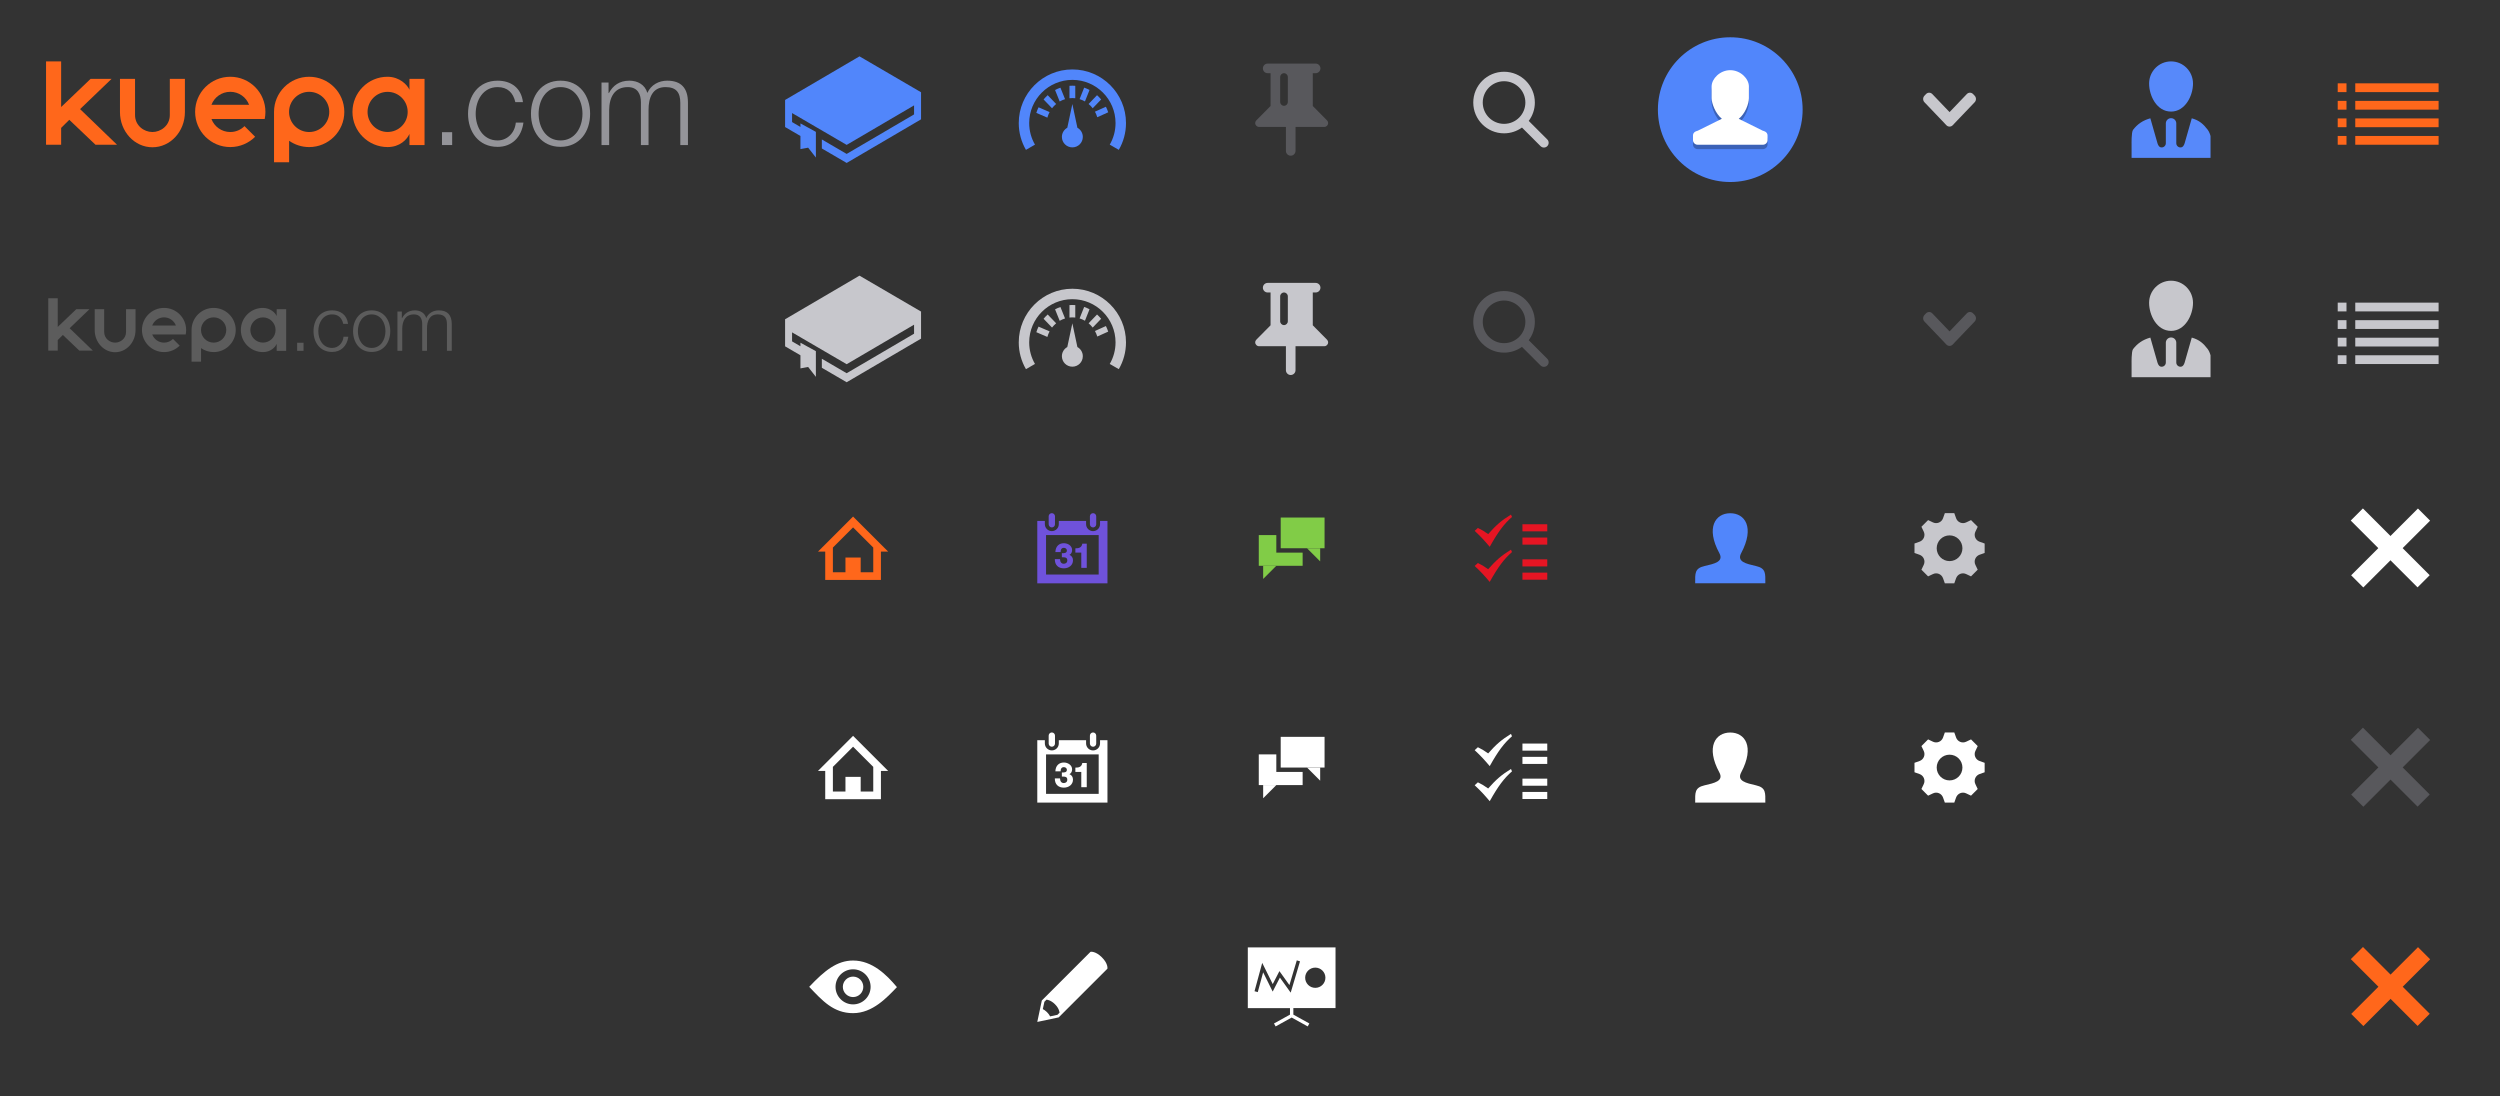 <?xml version="1.0" encoding="utf-8"?>
<!-- Generator: Adobe Illustrator 15.0.0, SVG Export Plug-In . SVG Version: 6.00 Build 0)  -->
<!DOCTYPE svg PUBLIC "-//W3C//DTD SVG 1.1//EN" "http://www.w3.org/Graphics/SVG/1.1/DTD/svg11.dtd">
<svg version="1.1" id="Layer_1" xmlns="http://www.w3.org/2000/svg" xmlns:xlink="http://www.w3.org/1999/xlink" x="0px" y="0px"
	 width="570px" height="250px" viewBox="-0.5 0.5 570 250" enable-background="new -0.5 0.5 570 250" xml:space="preserve">
<rect x="-0.5" y="0.5" width="570" height="250" fill="#333333" stroke="none"/>
<g id="Layer_2" display="none">
	<rect x="169.5" display="inline" fill="#BCBCBE" width="50" height="50"/>
	<rect x="169.5" y="50" display="inline" fill="#DCDCDE" width="50" height="50"/>
	<rect x="119.5" y="50" display="inline" fill="#BCBCBE" width="50" height="50"/>
	<rect x="219.5" display="inline" fill="#DCDCDE" width="50" height="50"/>
	<rect x="219.5" y="50" display="inline" fill="#BCBCBE" width="50" height="50"/>
	<rect x="269.5" display="inline" fill="#BCBCBE" width="50" height="50"/>
	<rect x="269.5" y="50" display="inline" fill="#DCDCDE" width="50" height="50"/>
	<rect x="-30.5" y="50" display="inline" fill="#DCDCDE" width="50" height="50"/>
	<rect x="19.5" y="50" display="inline" fill="#BCBCBE" width="50" height="50"/>
	<rect x="69.5" y="50" display="inline" fill="#DCDCDE" width="50" height="50"/>
	<rect x="319.5" display="inline" fill="#DCDCDE" width="50" height="50"/>
	<rect x="319.5" y="50" display="inline" fill="#BCBCBE" width="50" height="50"/>
	<rect x="369.5" display="inline" fill="#BCBCBE" width="50" height="50"/>
	<rect x="369.5" y="50" display="inline" fill="#DCDCDE" width="50" height="50"/>
	<rect x="419.5" display="inline" fill="#DCDCDE" width="50" height="50"/>
	<rect x="169.5" y="100" display="inline" fill="#BCBCBE" width="50" height="50"/>
	<rect x="219.5" y="100" display="inline" fill="#DCDCDE" width="50" height="50"/>
	<rect x="269.5" y="100" display="inline" fill="#BCBCBE" width="50" height="50"/>
	<rect x="319.5" y="100" display="inline" fill="#DCDCDE" width="50" height="50"/>
	<rect x="369.5" y="100" display="inline" fill="#BCBCBE" width="50" height="50"/>
	<rect x="419.5" y="100" display="inline" fill="#DCDCDE" width="50" height="50"/>
	<rect x="419.5" y="150" display="inline" fill="#BCBCBE" width="50" height="50"/>
	<rect x="369.5" y="150" display="inline" fill="#DCDCDE" width="50" height="50"/>
	<rect x="319.5" y="150" display="inline" fill="#BCBCBE" width="50" height="50"/>
	<rect x="269.5" y="150" display="inline" fill="#DCDCDE" width="50" height="50"/>
	<rect x="219.5" y="150" display="inline" fill="#BCBCBE" width="50" height="50"/>
	<rect x="169.5" y="150" display="inline" fill="#DCDCDE" width="50" height="50"/>
	<rect x="169.5" y="200" display="inline" fill="#BCBCBE" width="50" height="50"/>
	<rect x="219.5" y="200" display="inline" fill="#DCDCDE" width="50" height="50"/>
	<rect x="269.5" y="200" display="inline" fill="#BCBCBE" width="50" height="50"/>
	<rect x="319.5" y="200.002" display="inline" fill="#DCDCDE" width="50" height="50"/>
	<rect x="369.5" y="200.002" display="inline" fill="#BCBCBE" width="50" height="50"/>
	<rect x="419.5" y="200.002" display="inline" fill="#DCDCDE" width="50" height="50"/>
	<rect x="419.5" y="50" display="inline" fill="#BCBCBE" width="50" height="50"/>
</g>
<path fill="#C7C7CC" d="M352.279,32.295l-4.229-4.229c0.872-1.169,1.396-2.615,1.396-4.187c0-3.878-3.144-7.021-7.021-7.021
	s-7.021,3.144-7.021,7.021s3.144,7.019,7.021,7.019c1.524,0,2.933-0.491,4.083-1.315l4.241,4.239c0.421,0.424,1.104,0.424,1.526,0
	C352.699,33.401,352.699,32.717,352.279,32.295z M342.427,28.739c-2.685,0-4.86-2.175-4.86-4.859s2.178-4.861,4.86-4.861
	c2.685,0,4.858,2.177,4.858,4.861C347.285,26.565,345.111,28.739,342.427,28.739z"/>
<path fill="#C7C7CC" d="M443.998,26.058l3.935-4.112c0.396-0.415,1.036-0.415,1.434,0l0.355,0.374c0.396,0.414,0.396,1.083,0,1.496
	l-4.63,4.84c-0.006,0.008-0.008,0.018-0.016,0.026l-0.356,0.374c-0.198,0.208-0.46,0.309-0.722,0.309
	c-0.26,0-0.521-0.101-0.719-0.309l-0.359-0.374c-0.006-0.008-0.006-0.019-0.014-0.026l-4.629-4.84c-0.396-0.413-0.396-1.082,0-1.496
	l0.355-0.374c0.396-0.415,1.037-0.415,1.434,0L443.998,26.058z"/>
<circle fill="#5186FB" cx="394" cy="25.5" r="16.5"/>
<g>
	<g opacity="0.27">
		<path d="M401.438,34.5h-14.875c-0.586,0-1.062-0.476-1.062-1.062v-1.063c0-0.896,1.062-1.061,1.062-1.061l5.521-2.737
			c-1.486-1.192-2.335-3.542-2.335-4.704v-2.656c0-1.76,1.903-3.718,4.251-3.718s4.249,1.958,4.249,3.718v2.656
			c0,1.278-0.841,3.554-2.313,4.713l5.502,2.727c0,0,1.062,0.181,1.062,1.061v1.063C402.5,34.024,402.023,34.5,401.438,34.5z"/>
	</g>
	<g>
		<path fill="#FFFFFF" d="M401.438,33.5h-14.875c-0.586,0-1.062-0.476-1.062-1.062v-1.063c0-0.896,1.062-1.061,1.062-1.061
			l5.521-2.737c-1.486-1.192-2.335-3.542-2.335-4.704v-2.656c0-1.76,1.903-3.718,4.251-3.718s4.249,1.958,4.249,3.718v2.656
			c0,1.278-0.841,3.554-2.313,4.713l5.502,2.727c0,0,1.062,0.181,1.062,1.061v1.063C402.5,33.024,402.023,33.5,401.438,33.5z"/>
	</g>
</g>
<path fill="#58585C" d="M289.188,24.669l-3.235,3.269c-0.162,0.157-0.265,0.381-0.265,0.625c0,0.481,0.392,0.875,0.867,0.875h6.133
	v5.468c0,0.604,0.49,1.094,1.095,1.094c0.604,0,1.096-0.489,1.096-1.094v-5.468h6.57c0.477,0,0.864-0.394,0.864-0.875
	c0-0.24-0.097-0.46-0.254-0.617l-3.246-3.281v-7.477h0.655c0.604,0,1.095-0.49,1.095-1.093c0-0.603-0.488-1.095-1.095-1.095h-10.938
	c-0.603,0-1.092,0.49-1.092,1.095c0,0.605,0.489,1.093,1.092,1.093h0.658V24.669L289.188,24.669z M293.125,18.063v5.688
	c0,0.481-0.393,0.875-0.873,0.875s-0.875-0.393-0.875-0.875v-5.688c0-0.481,0.395-0.875,0.875-0.875S293.125,17.582,293.125,18.063z
	"/>
<path id="dashboard-5-icon_14_" fill="#5186FB" d="M252.172,26.105c-0.145-0.437-0.32-0.861-0.525-1.266l-2.5,1.126
	c0.225,0.401,0.398,0.826,0.527,1.266L252.172,26.105z M239.363,25.183c0.277-0.36,0.592-0.686,0.938-0.974l-1.926-2.005
	c-0.334,0.3-0.648,0.626-0.938,0.974L239.363,25.183z M241.109,23.641c0.389-0.224,0.797-0.403,1.223-0.534l-1.055-2.616
	c-0.418,0.144-0.826,0.324-1.221,0.534L241.109,23.641z M238.299,27.324c0.123-0.442,0.293-0.871,0.508-1.273l-2.518-1.086
	c-0.199,0.411-0.369,0.837-0.506,1.273L238.299,27.324z M247.912,21.008c-0.395-0.208-0.805-0.385-1.225-0.528l-1.041,2.621
	c0.424,0.128,0.834,0.305,1.223,0.528L247.912,21.008z M250.561,23.178c-0.289-0.348-0.602-0.674-0.938-0.974l-1.924,2.005
	c0.346,0.288,0.658,0.614,0.936,0.974L250.561,23.178z M244.662,20.062c-0.225-0.017-0.445-0.026-0.662-0.026
	s-0.439,0.009-0.662,0.026v2.836c0.219-0.025,0.441-0.038,0.662-0.038s0.441,0.013,0.662,0.038V20.062z M244,34.102
	c-1.318,0-2.389-1.068-2.389-2.386c0-0.9,0.5-1.684,1.232-2.09l1.154-5.407l1.15,5.407c0.736,0.407,1.234,1.19,1.234,2.09
	C246.387,33.033,245.318,34.102,244,34.102z M233.416,34.668c-1.043-1.799-1.641-3.887-1.641-6.111
	c0-6.741,5.482-12.225,12.225-12.225s12.227,5.484,12.227,12.225c0,2.225-0.598,4.312-1.641,6.111l-2.062-1.19
	c0.84-1.447,1.32-3.129,1.32-4.921c0-5.428-4.416-9.844-9.844-9.844s-9.844,4.416-9.844,9.844c0,1.792,0.479,3.474,1.32,4.921
	L233.416,34.668z"/>
<polygon fill="#5186FB" points="195.462,13.347 178.5,23.29 178.5,29.464 181.999,31.504 181.999,34.494 183.759,34.17 
	185.519,36.421 185.519,30.564 181.999,28.637 181.999,29.446 180.092,28.334 180.092,26.277 192.538,33.537 207.908,24.527 
	207.908,26.584 192.538,35.594 186.88,32.294 186.88,34.352 192.538,37.652 209.5,27.709 209.5,21.536 "/>
<path fill="#58585C" d="M352.279,82.297l-4.229-4.229c0.872-1.169,1.396-2.614,1.396-4.188c0-3.877-3.144-7.021-7.021-7.021
	s-7.021,3.144-7.021,7.021c0,3.879,3.144,7.02,7.021,7.02c1.524,0,2.933-0.49,4.083-1.316l4.241,4.24
	c0.421,0.423,1.104,0.423,1.526,0C352.699,83.402,352.699,82.719,352.279,82.297z M342.427,78.742c-2.685,0-4.86-2.176-4.86-4.859
	c0-2.685,2.178-4.861,4.86-4.861c2.685,0,4.858,2.177,4.858,4.861C347.285,76.566,345.111,78.742,342.427,78.742z"/>
<path fill="#58585C" d="M443.998,76.059l3.935-4.111c0.396-0.416,1.036-0.416,1.434,0l0.355,0.373c0.396,0.414,0.396,1.084,0,1.496
	l-4.63,4.84c-0.006,0.008-0.008,0.019-0.016,0.025l-0.356,0.374c-0.198,0.208-0.46,0.31-0.722,0.31c-0.26,0-0.521-0.102-0.719-0.31
	l-0.359-0.374c-0.006-0.008-0.006-0.018-0.014-0.025l-4.629-4.84c-0.396-0.412-0.396-1.082,0-1.496l0.355-0.373
	c0.396-0.416,1.037-0.416,1.434,0L443.998,76.059z"/>
<path fill="#C7C7CC" d="M289.188,74.668l-3.235,3.27c-0.162,0.156-0.265,0.381-0.265,0.625c0,0.48,0.392,0.875,0.867,0.875h6.133
	v5.469c0,0.604,0.49,1.095,1.095,1.095c0.604,0,1.096-0.49,1.096-1.095v-5.469h6.57c0.477,0,0.864-0.395,0.864-0.875
	c0-0.239-0.097-0.461-0.254-0.617l-3.246-3.28v-7.478h0.655c0.604,0,1.095-0.489,1.095-1.094c0-0.604-0.488-1.094-1.095-1.094
	h-10.938c-0.603,0-1.092,0.489-1.092,1.094c0,0.605,0.489,1.094,1.092,1.094h0.658V74.668L289.188,74.668z M293.125,68.062v5.688
	c0,0.48-0.393,0.874-0.873,0.874s-0.875-0.394-0.875-0.874v-5.688c0-0.481,0.395-0.875,0.875-0.875
	C292.732,67.188,293.125,67.581,293.125,68.062z"/>
<path id="dashboard-5-icon_15_" fill="#C7C7CC" d="M252.172,76.106c-0.145-0.438-0.32-0.86-0.525-1.267l-2.5,1.127
	c0.225,0.4,0.398,0.825,0.527,1.266L252.172,76.106z M239.363,75.184c0.277-0.359,0.592-0.687,0.938-0.974l-1.926-2.006
	c-0.334,0.3-0.648,0.627-0.938,0.976L239.363,75.184z M241.109,73.643c0.389-0.226,0.797-0.403,1.223-0.534l-1.055-2.616
	c-0.418,0.145-0.826,0.324-1.221,0.535L241.109,73.643z M238.299,77.325c0.123-0.442,0.293-0.87,0.508-1.272l-2.518-1.086
	c-0.199,0.41-0.369,0.836-0.506,1.272L238.299,77.325z M247.912,71.01c-0.395-0.209-0.805-0.386-1.225-0.527l-1.041,2.619
	c0.424,0.13,0.834,0.307,1.223,0.529L247.912,71.01z M250.561,73.18c-0.289-0.348-0.602-0.674-0.938-0.975l-1.924,2.006
	c0.346,0.287,0.658,0.613,0.936,0.975L250.561,73.18z M244.662,70.062c-0.225-0.018-0.445-0.025-0.662-0.025
	s-0.439,0.01-0.662,0.025v2.836c0.219-0.024,0.441-0.037,0.662-0.037s0.441,0.013,0.662,0.037V70.062z M244,84.104
	c-1.318,0-2.389-1.068-2.389-2.387c0-0.9,0.5-1.685,1.232-2.091l1.154-5.407l1.15,5.407c0.736,0.406,1.234,1.189,1.234,2.091
	C246.387,83.035,245.318,84.104,244,84.104z M233.416,84.669c-1.043-1.8-1.641-3.887-1.641-6.11c0-6.741,5.482-12.227,12.225-12.227
	s12.227,5.484,12.227,12.227c0,2.225-0.598,4.312-1.641,6.11l-2.062-1.19c0.84-1.446,1.32-3.129,1.32-4.92
	c0-5.43-4.416-9.846-9.844-9.846s-9.844,4.416-9.844,9.846c0,1.791,0.479,3.474,1.32,4.92L233.416,84.669z"/>
<polygon fill="#C7C7CC" points="195.462,63.348 178.5,73.291 178.5,79.465 181.999,81.505 181.999,84.494 183.759,84.17 
	185.519,86.422 185.519,80.564 181.999,78.638 181.999,79.447 180.092,78.334 180.092,76.277 192.538,83.537 207.908,74.527 
	207.908,76.584 192.538,85.595 186.88,82.295 186.88,84.353 192.538,87.652 209.5,77.709 209.5,71.537 "/>
<g>
	<g>
		<g>
			<path fill="#949499" d="M100.272,33.57v-2.93h2.321v2.93H100.272z"/>
			<path fill="#949499" d="M116.994,23.789c-0.471-2.13-1.769-3.429-4.036-3.429c-3.344,0-5.002,3.04-5.002,6.081
				s1.658,6.081,5.002,6.081c2.157,0,3.926-1.687,4.145-4.064h1.741c-0.469,3.427-2.708,5.527-5.886,5.527
				c-4.366,0-6.745-3.453-6.745-7.543c0-4.09,2.378-7.547,6.745-7.547c3.041,0,5.389,1.633,5.776,4.895L116.994,23.789
				L116.994,23.789z"/>
			<path fill="#949499" d="M134.046,26.44c0,4.09-2.376,7.543-6.745,7.543c-4.366,0-6.74-3.453-6.74-7.543
				c0-4.09,2.374-7.547,6.74-7.547C131.67,18.894,134.046,22.35,134.046,26.44z M122.302,26.44c0,3.042,1.658,6.081,4.999,6.081
				c3.346,0,5.003-3.04,5.003-6.081s-1.658-6.081-5.003-6.081C123.96,20.359,122.302,23.399,122.302,26.44z"/>
			<path fill="#949499" d="M136.646,19.311h1.604v2.406h0.083c0.911-1.716,2.405-2.823,4.67-2.823c1.879,0,3.565,0.914,4.09,2.794
				c0.857-1.88,2.654-2.794,4.533-2.794c3.122,0,4.726,1.633,4.726,5.004v9.673h-1.741v-9.59c0-2.351-0.884-3.621-3.372-3.621
				c-3.014,0-3.87,2.489-3.87,5.142v8.069h-1.74v-9.673c0.028-1.935-0.774-3.538-2.985-3.538c-3.012,0-4.229,2.267-4.256,5.253
				v7.958h-1.741L136.646,19.311L136.646,19.311z"/>
		</g>
	</g>
	<g>
		<path fill="#FF671B" d="M92.857,18.482v2.483c-0.471-1.093-2.218-2.95-4.981-2.962c-4.425-0.02-8.015,3.586-8.015,8.018
			c0,4.418,3.59,8.01,8.015,8.01c2.792,0,4.421-1.72,4.981-2.994v2.541h3.438V18.482H92.857z M87.876,30.59
			c-2.526,0-4.574-2.05-4.574-4.569c0-2.529,2.048-4.579,4.574-4.579c2.525,0,4.575,2.05,4.575,4.579
			C92.451,28.541,90.401,30.59,87.876,30.59z"/>
		<polygon fill="#FF671B" points="21.266,33.497 26.177,33.497 17.759,25.374 24.941,18.478 20.157,18.478 13.442,24.901 
			13.442,14.5 10,14.5 10,33.497 13.442,33.497 13.442,29.659 15.297,27.815 		"/>
		<path fill="#FF671B" d="M69.986,18.003c-4.422,0-8.007,3.586-8.007,8.008l0,0l0,0V37.5h3.437v-4.905
			c1.299,0.902,2.875,1.438,4.571,1.438c4.427,0,8.017-3.594,8.017-8.021C78.002,21.589,74.413,18.003,69.986,18.003z
			 M69.986,30.601c-2.53,0-4.583-2.05-4.583-4.589c0-2.526,2.053-4.579,4.583-4.579c2.538,0,4.586,2.053,4.586,4.579
			C74.572,28.55,72.524,30.601,69.986,30.601z"/>
		<path fill="#FF671B" d="M38.219,18.478v8.258c0,2.384-2.04,3.864-3.967,3.864l0,0l0,0c-1.93,0-3.963-1.48-3.963-3.864v-8.258
			h-3.436c0,0,0,7.571,0,7.585c0,4.424,3.312,8.014,7.399,8.014l0,0l0,0c4.094,0,7.406-3.59,7.406-8.014c0-0.014,0-7.585,0-7.585
			H38.219z"/>
		<path fill="#FF671B" d="M52.004,18.003c-4.433,0-8.015,3.586-8.015,8.008c0,4.426,3.582,8.021,8.015,8.021
			c2.213,0,4.211-0.902,5.667-2.348l-2.427-2.43c-0.83,0.836-1.975,1.347-3.241,1.347c-1.967,0-3.64-1.23-4.292-2.966h12.114
			l0.021,0.014c0.113-0.528,0.169-1.073,0.169-1.637C60.016,21.589,56.428,18.003,52.004,18.003z M52.004,21.432
			c1.962,0,3.637,1.23,4.289,2.962h-8.582C48.365,22.662,50.038,21.432,52.004,21.432z"/>
	</g>
</g>
<path id="home-6-icon" fill="#FF671B" d="M194,118.275l-8,7.995h1.65v6.455h12.699v-6.455h1.65L194,118.275z M198.602,130.977
	h-2.865v-3.356h-3.473v3.356h-2.865v-5.632l4.602-4.598l4.602,4.598L198.602,130.977L198.602,130.977z"/>
<path id="gear-icon" fill="#C7C7CC" d="M452,126.577v-2.154l-1.164-0.414c-0.444-0.158-0.801-0.497-0.98-0.933h-0.002
	c-0.181-0.437-0.168-0.929,0.035-1.355l0.53-1.116l-1.524-1.523l-1.113,0.53c-0.428,0.203-0.919,0.216-1.355,0.034l0,0
	c-0.436-0.18-0.772-0.537-0.933-0.98l-0.416-1.166h-2.154l-0.414,1.164c-0.158,0.444-0.497,0.802-0.933,0.981l0,0
	c-0.438,0.182-0.93,0.169-1.355-0.034l-1.115-0.53l-1.522,1.523l0.53,1.115c0.203,0.427,0.216,0.92,0.033,1.356c0,0,0,0,0,0.001
	c-0.182,0.436-0.536,0.773-0.98,0.932l-1.164,0.414v2.154l1.164,0.414c0.444,0.158,0.801,0.498,0.98,0.932c0,0.002,0,0.002,0,0.002
	c0.183,0.436,0.17,0.928-0.033,1.354l-0.53,1.115l1.522,1.524l1.115-0.528c0.426-0.205,0.919-0.218,1.355-0.037l0,0
	c0.436,0.184,0.772,0.539,0.932,0.981l0.415,1.165h2.154l0.411-1.157c0.16-0.448,0.502-0.808,0.939-0.991l0,0
	c0.434-0.179,0.92-0.166,1.344,0.034l1.122,0.533l1.523-1.524l-0.53-1.115c-0.203-0.426-0.216-0.918-0.033-1.354l0,0
	c0.182-0.436,0.536-0.773,0.98-0.934L452,126.577z M444,128.434c-1.62,0-2.934-1.312-2.934-2.934s1.312-2.934,2.934-2.934
	s2.934,1.313,2.934,2.934S445.62,128.434,444,128.434z"/>
<path id="user-icon_1_" fill="#5186FB" d="M399.881,129.559c-2.292-0.528-4.426-0.992-3.393-2.94
	c3.146-5.931,0.834-9.103-2.488-9.103c-3.389,0-5.643,3.294-2.488,9.103c1.064,1.961-1.15,2.424-3.393,2.94
	c-2.292,0.527-2.116,1.735-2.116,3.928h15.994C401.997,131.294,402.173,130.086,399.881,129.559z"/>
<path id="calendar-4-icon" fill="#6F52DB" d="M249.438,120.036c0,0.397-0.32,0.721-0.72,0.721c-0.397,0-0.72-0.323-0.72-0.721
	v-1.812c0-0.398,0.322-0.721,0.72-0.721c0.398,0,0.72,0.322,0.72,0.721V120.036z M240.038,118.22c0-0.396-0.322-0.72-0.72-0.72
	c-0.398,0-0.721,0.323-0.721,0.72v1.812c0,0.398,0.32,0.721,0.721,0.721c0.396,0,0.72-0.322,0.72-0.721V118.22z M250.311,119.272
	v0.736c0,0.878-0.713,1.592-1.592,1.592c-0.877,0-1.591-0.714-1.591-1.592v-0.736h-6.22v0.734c0,0.877-0.713,1.59-1.59,1.59
	s-1.592-0.713-1.592-1.59v-0.734H236V133.5h16v-14.228H250.311z M250,131.5h-12v-9h12V131.5z M244.141,128.243
	c0-0.582-0.306-1.04-0.809-1.233c0.385-0.191,0.607-0.587,0.607-1.095c0-0.979-0.955-1.564-1.879-1.564
	c-1.074,0-1.887,0.674-1.936,2.012h1.195c-0.012-0.555,0.197-0.956,0.746-0.956c0.326,0,0.68,0.196,0.68,0.632
	c0,0.549-0.596,0.627-1.143,0.58v0.932c0.777,0,1.24,0.049,1.24,0.717c0,0.526-0.396,0.766-0.793,0.766
	c-0.6,0-0.844-0.447-0.865-1.059H240c-0.021,1.377,0.812,2.104,2.068,2.104C243.191,130.076,244.141,129.391,244.141,128.243z
	 M247.279,129.979v-5.521h-1.014c-0.125,0.84-0.726,1.085-1.58,1.062v0.98h1.348v3.479H247.279z"/>
<g>
	<polygon fill="#81CC47" points="290.5,126.5 290.5,122.5 286.5,122.5 286.5,129.5 296.5,129.5 296.5,126.5 	"/>
	<rect x="291.5" y="118.5" fill="#81CC47" width="10" height="7"/>
	<polygon fill="#81CC47" points="287.5,132.5 287.5,129.5 290.5,129.5 	"/>
	<polygon fill="#81CC47" points="300.5,128.5 300.5,125.5 297.5,125.5 	"/>
</g>
<g>
	<g>
		<path fill="#E61523" d="M335.727,129.541l0.729-0.672c0.854,0.412,1.395,0.725,2.348,1.408c1.801-2.043,2.988-3.078,5.197-4.451
			l0.234,0.543c-1.82,1.59-3.154,3.361-5.078,6.807C337.973,131.779,337.182,130.891,335.727,129.541z"/>
		<rect x="346.617" y="128.031" fill="#E61523" width="5.658" height="1.615"/>
		<rect x="346.617" y="131.062" fill="#E61523" width="5.658" height="1.613"/>
	</g>
	<g>
		<path fill="#E61523" d="M335.727,121.541l0.729-0.672c0.854,0.412,1.395,0.725,2.348,1.408c1.801-2.043,2.988-3.078,5.197-4.451
			l0.234,0.543c-1.82,1.59-3.154,3.361-5.078,6.807C337.973,123.779,337.182,122.891,335.727,121.541z"/>
		<rect x="346.617" y="120.031" fill="#E61523" width="5.658" height="1.615"/>
		<rect x="346.617" y="123.062" fill="#E61523" width="5.658" height="1.615"/>
	</g>
</g>
<path id="home-6-icon_2_" fill="#FFFFFF" d="M194,168.275l-8,7.994h1.65v6.455h12.699v-6.455h1.65L194,168.275z M198.602,180.977
	h-2.865v-3.356h-3.473v3.356h-2.865v-5.632l4.602-4.598l4.602,4.598L198.602,180.977L198.602,180.977z"/>
<path id="gear-icon_2_" fill="#FFFFFF" d="M452,176.577v-2.154l-1.164-0.414c-0.444-0.157-0.801-0.497-0.98-0.933h-0.002
	c-0.181-0.438-0.168-0.93,0.035-1.355l0.53-1.115l-1.524-1.522l-1.113,0.528c-0.428,0.203-0.919,0.218-1.355,0.035l0,0
	c-0.436-0.181-0.772-0.537-0.933-0.979l-0.416-1.167h-2.154l-0.414,1.164c-0.158,0.443-0.497,0.802-0.933,0.98l0,0
	c-0.438,0.183-0.93,0.17-1.355-0.033l-1.115-0.53l-1.522,1.522l0.53,1.114c0.203,0.429,0.216,0.921,0.033,1.356c0,0,0,0,0,0.001
	c-0.182,0.436-0.536,0.772-0.98,0.932l-1.164,0.414v2.154l1.164,0.414c0.444,0.157,0.801,0.498,0.98,0.932c0,0.002,0,0.002,0,0.002
	c0.183,0.437,0.17,0.929-0.033,1.354l-0.53,1.115l1.522,1.523l1.115-0.527c0.426-0.205,0.919-0.219,1.355-0.037l0,0
	c0.436,0.183,0.772,0.539,0.932,0.98l0.415,1.165h2.154l0.411-1.157c0.16-0.447,0.502-0.808,0.939-0.99l0,0
	c0.434-0.18,0.92-0.166,1.344,0.033l1.122,0.533l1.523-1.523l-0.53-1.115c-0.203-0.426-0.216-0.918-0.033-1.354l0,0
	c0.182-0.436,0.536-0.774,0.98-0.934L452,176.577z M444,178.434c-1.62,0-2.934-1.312-2.934-2.934s1.312-2.934,2.934-2.934
	s2.934,1.312,2.934,2.934S445.62,178.434,444,178.434z"/>
<path id="user-icon_3_" fill="#FFFFFF" d="M399.881,179.559c-2.292-0.529-4.426-0.992-3.393-2.94
	c3.146-5.933,0.834-9.104-2.488-9.104c-3.389,0-5.643,3.295-2.488,9.104c1.064,1.961-1.15,2.424-3.393,2.94
	c-2.292,0.527-2.116,1.735-2.116,3.928h15.994C401.997,181.294,402.173,180.086,399.881,179.559z"/>
<path id="calendar-4-icon_2_" fill="#FFFFFF" d="M249.438,170.036c0,0.397-0.32,0.721-0.72,0.721c-0.397,0-0.72-0.323-0.72-0.721
	v-1.812c0-0.398,0.322-0.723,0.72-0.723c0.398,0,0.72,0.322,0.72,0.723V170.036z M240.038,168.22c0-0.396-0.322-0.72-0.72-0.72
	c-0.398,0-0.721,0.323-0.721,0.72v1.812c0,0.397,0.32,0.721,0.721,0.721c0.396,0,0.72-0.321,0.72-0.721V168.22z M250.311,169.271
	v0.735c0,0.878-0.713,1.593-1.592,1.593c-0.877,0-1.591-0.715-1.591-1.593v-0.735h-6.22v0.733c0,0.877-0.713,1.59-1.59,1.59
	s-1.592-0.713-1.592-1.59v-0.733H236V183.5h16v-14.229H250.311z M250,181.5h-12v-9h12V181.5z M244.141,178.243
	c0-0.582-0.306-1.04-0.809-1.233c0.385-0.191,0.607-0.587,0.607-1.095c0-0.979-0.955-1.563-1.879-1.563
	c-1.074,0-1.887,0.674-1.936,2.013h1.195c-0.012-0.556,0.197-0.956,0.746-0.956c0.326,0,0.68,0.195,0.68,0.632
	c0,0.549-0.596,0.627-1.143,0.58v0.932c0.777,0,1.24,0.05,1.24,0.718c0,0.525-0.396,0.765-0.793,0.765
	c-0.6,0-0.844-0.447-0.865-1.058H240c-0.021,1.377,0.812,2.104,2.068,2.104C243.191,180.076,244.141,179.391,244.141,178.243z
	 M247.279,179.979v-5.521h-1.014c-0.125,0.84-0.726,1.085-1.58,1.062v0.98h1.348v3.479H247.279z"/>
<g>
	<polygon fill="#FFFFFF" points="290.5,176.5 290.5,172.5 286.5,172.5 286.5,179.5 296.5,179.5 296.5,176.5 	"/>
	<rect x="291.5" y="168.5" fill="#FFFFFF" width="10" height="7"/>
	<polygon fill="#FFFFFF" points="287.5,182.5 287.5,179.5 290.5,179.5 	"/>
	<polygon fill="#FFFFFF" points="300.5,178.5 300.5,175.5 297.5,175.5 	"/>
</g>
<g>
	<g>
		<path fill="#FFFFFF" d="M335.727,179.541l0.729-0.672c0.854,0.412,1.395,0.725,2.348,1.408c1.801-2.043,2.988-3.078,5.197-4.451
			l0.234,0.543c-1.82,1.59-3.154,3.361-5.078,6.807C337.973,181.779,337.182,180.891,335.727,179.541z"/>
		<rect x="346.617" y="178.031" fill="#FFFFFF" width="5.658" height="1.615"/>
		<rect x="346.617" y="181.062" fill="#FFFFFF" width="5.658" height="1.613"/>
	</g>
	<g>
		<path fill="#FFFFFF" d="M335.727,171.541l0.729-0.672c0.854,0.412,1.395,0.725,2.348,1.408c1.801-2.043,2.988-3.078,5.197-4.451
			l0.234,0.543c-1.82,1.59-3.154,3.361-5.078,6.807C337.973,173.779,337.182,172.891,335.727,171.541z"/>
		<rect x="346.617" y="170.031" fill="#FFFFFF" width="5.658" height="1.615"/>
		<rect x="346.617" y="173.062" fill="#FFFFFF" width="5.658" height="1.613"/>
	</g>
</g>
<g>
	<path fill="#FFFFFF" d="M194,219.5c-3.655,0-6.505,2.288-10,5.997c3.011,3.173,5.538,6.003,10,6.003s7.741-3.583,10-5.936
		C201.688,222.809,198.409,219.5,194,219.5z M194,229.5c-2.206,0-4-1.795-4-4c0-2.206,1.794-4,4-4s4,1.794,4,4
		C198,227.705,196.206,229.5,194,229.5z"/>
	<circle fill="#FFFFFF" cx="194" cy="225.5" r="2.333"/>
</g>
<g>
	<path fill="#FFFFFF" d="M250.73,218.77c-1.48-1.479-2.592-1.259-2.592-1.259l-5.184,5.183l-5.922,5.923L236,233.5l4.885-1.036
		l5.922-5.922l5.184-5.183C251.988,221.359,252.21,220.25,250.73,218.77z M240.596,231.876l-1.666,0.358
		c-0.162-0.301-0.354-0.603-0.709-0.955c-0.354-0.354-0.654-0.549-0.957-0.709l0.359-1.665l0.48-0.481c0,0,0.905,0.02,1.931,1.042
		c1.022,1.022,1.041,1.931,1.041,1.931L240.596,231.876z"/>
</g>
<path fill="#FFFFFF" d="M304,230.348V216.5h-20v13.848h9.615v1.486l-3.647,2.021l0.373,0.672L294,232.5l3.659,2.027l0.373-0.674
	l-3.647-2.021v-1.486H304V230.348L304,230.348z M299.385,221.115c1.272,0,2.309,1.035,2.309,2.308s-1.034,2.308-2.309,2.308
	c-1.273,0-2.308-1.035-2.308-2.308S298.111,221.115,299.385,221.115z M293.779,226.823l-2.463-3.435l-1.646,3.192l-2.175-4.39
	l-1.224,4.511l-0.742-0.201l1.754-6.468l2.4,4.844l1.524-2.96l2.28,3.183l1.68-5.635l0.736,0.223L293.779,226.823z"/>
<g opacity="0.2">
	<g>
		<path fill="#FFFFFF" d="M67.247,80.487v-1.84h1.461v1.84H67.247z"/>
		<path fill="#FFFFFF" d="M77.758,74.339c-0.296-1.34-1.112-2.156-2.537-2.156c-2.102,0-3.145,1.912-3.145,3.823
			c0,1.912,1.043,3.823,3.145,3.823c1.356,0,2.469-1.061,2.606-2.555h1.095c-0.295,2.154-1.703,3.475-3.701,3.475
			c-2.744,0-4.238-2.172-4.238-4.743c0-2.571,1.494-4.744,4.238-4.744c1.912,0,3.388,1.026,3.632,3.077H77.758z"/>
		<path fill="#FFFFFF" d="M88.478,76.006c0,2.571-1.493,4.743-4.239,4.743c-2.745,0-4.238-2.172-4.238-4.743
			c0-2.571,1.493-4.744,4.238-4.744C86.985,71.262,88.478,73.435,88.478,76.006z M81.095,76.006c0,1.912,1.042,3.823,3.144,3.823
			c2.103,0,3.145-1.911,3.145-3.823c0-1.911-1.042-3.823-3.145-3.823C82.137,72.183,81.095,74.095,81.095,76.006z"/>
		<path fill="#FFFFFF" d="M90.113,71.524h1.008v1.511h0.052c0.573-1.077,1.511-1.773,2.936-1.773c1.182,0,2.241,0.574,2.571,1.757
			c0.539-1.183,1.668-1.757,2.85-1.757c1.964,0,2.972,1.026,2.972,3.146v6.08h-1.096V74.46c0-1.479-0.555-2.277-2.119-2.277
			c-1.895,0-2.433,1.564-2.433,3.232v5.072h-1.095v-6.08c0.018-1.217-0.486-2.225-1.875-2.225c-1.894,0-2.658,1.425-2.676,3.303
			v5.002h-1.095V71.524L90.113,71.524z"/>
	</g>
	<g>
		<path fill="#FFFFFF" d="M62.586,71.003v1.562c-0.296-0.688-1.395-1.855-3.133-1.863c-2.78-0.013-5.038,2.255-5.038,5.04
			c0,2.778,2.257,5.036,5.038,5.036c1.757,0,2.78-1.082,3.133-1.883v1.598h2.161v-9.49H62.586z M59.454,78.615
			c-1.587,0-2.875-1.288-2.875-2.873c0-1.591,1.288-2.878,2.875-2.878c1.589,0,2.876,1.287,2.876,2.878
			C62.33,77.327,61.042,78.615,59.454,78.615z"/>
		<polygon fill="#FFFFFF" points="17.582,80.441 20.669,80.441 15.377,75.335 19.893,71.001 16.885,71.001 12.664,75.038 
			12.664,68.5 10.5,68.5 10.5,80.441 12.664,80.441 12.664,78.029 13.831,76.871 		"/>
		<path fill="#FFFFFF" d="M48.208,70.702c-2.78,0-5.033,2.255-5.033,5.034l0,0l0,0v7.223h2.16v-3.085
			c0.816,0.567,1.807,0.904,2.874,0.904c2.783,0,5.039-2.26,5.039-5.042C53.248,72.957,50.991,70.702,48.208,70.702z M48.208,78.621
			c-1.591,0-2.881-1.289-2.881-2.885c0-1.589,1.29-2.879,2.881-2.879c1.596,0,2.883,1.29,2.883,2.879
			C51.092,77.332,49.804,78.621,48.208,78.621z"/>
		<path fill="#FFFFFF" d="M28.239,71.001v5.191c0,1.499-1.282,2.429-2.494,2.429l0,0l0,0c-1.213,0-2.491-0.93-2.491-2.429v-5.191
			h-2.161c0,0,0,4.759,0,4.769c0,2.78,2.083,5.036,4.652,5.036l0,0l0,0c2.574,0,4.656-2.256,4.656-5.036c0-0.01,0-4.769,0-4.769
			H28.239z"/>
		<path fill="#FFFFFF" d="M36.905,70.702c-2.787,0-5.039,2.255-5.039,5.034c0,2.782,2.251,5.042,5.039,5.042
			c1.391,0,2.647-0.567,3.562-1.477l-1.524-1.527c-0.522,0.526-1.242,0.847-2.038,0.847c-1.235,0-2.288-0.772-2.698-1.864h7.615
			l0.012,0.009c0.072-0.333,0.107-0.675,0.107-1.029C41.941,72.957,39.686,70.702,36.905,70.702z M36.905,72.857
			c1.233,0,2.287,0.773,2.697,1.862h-5.395C34.617,73.631,35.669,72.857,36.905,72.857z"/>
	</g>
</g>
<path fill-rule="evenodd" clip-rule="evenodd" fill="#5789FA" d="M502.876,30.107c-1.001-1.306-1.917-2.154-3.652-2.636
	l-1.625,5.691c-0.162,0.529-0.429,0.954-0.954,0.954c-0.523,0-0.952-0.43-0.952-0.954v-4.528c0-0.658-0.534-1.192-1.192-1.192
	c-0.657,0-1.192,0.534-1.192,1.192v4.528c0,0.524-0.429,0.954-0.952,0.954c-0.525,0-0.802-0.442-0.954-0.954l-1.625-5.691
	c-1.735,0.487-2.945,1.33-3.946,2.636c-0.396,0.515-0.33,3.292-0.33,3.292V36.5h18v-5C503.5,31.5,503.271,30.622,502.876,30.107z
	 M489.495,19.543c0,2.783,1.735,6.397,5.005,6.397c3.213,0,5.005-3.614,5.005-6.397S497.264,14.5,494.5,14.5
	S489.495,16.76,489.495,19.543z"/>
<g>
	<rect x="536.5" y="19.5" fill-rule="evenodd" clip-rule="evenodd" fill="#FF671B" width="19" height="2"/>
	<rect x="536.5" y="23.5" fill-rule="evenodd" clip-rule="evenodd" fill="#FF671B" width="19" height="2"/>
	<rect x="536.5" y="27.5" fill-rule="evenodd" clip-rule="evenodd" fill="#FF671B" width="19" height="2"/>
	<rect x="536.5" y="31.5" fill-rule="evenodd" clip-rule="evenodd" fill="#FF671B" width="19" height="2"/>
	<rect x="532.5" y="19.5" fill-rule="evenodd" clip-rule="evenodd" fill="#FF671B" width="2" height="2"/>
	<rect x="532.5" y="23.5" fill-rule="evenodd" clip-rule="evenodd" fill="#FF671B" width="2" height="2"/>
	<rect x="532.5" y="27.5" fill-rule="evenodd" clip-rule="evenodd" fill="#FF671B" width="2" height="2"/>
	<rect x="532.5" y="31.5" fill-rule="evenodd" clip-rule="evenodd" fill="#FF671B" width="2" height="2"/>
</g>
<path fill-rule="evenodd" clip-rule="evenodd" fill="#C7C7CC" d="M502.876,80.107c-1.001-1.306-1.917-2.154-3.652-2.636
	l-1.625,5.691c-0.162,0.529-0.429,0.954-0.954,0.954c-0.523,0-0.952-0.43-0.952-0.954v-4.528c0-0.658-0.534-1.192-1.192-1.192
	c-0.657,0-1.192,0.534-1.192,1.192v4.528c0,0.524-0.429,0.954-0.952,0.954c-0.525,0-0.802-0.442-0.954-0.954l-1.625-5.691
	c-1.735,0.487-2.945,1.33-3.946,2.636c-0.396,0.515-0.33,3.292-0.33,3.292V86.5h18v-5C503.5,81.5,503.271,80.622,502.876,80.107z
	 M489.495,69.543c0,2.783,1.735,6.397,5.005,6.397c3.213,0,5.005-3.614,5.005-6.397S497.264,64.5,494.5,64.5
	S489.495,66.76,489.495,69.543z"/>
<g>
	<rect x="536.5" y="69.5" fill-rule="evenodd" clip-rule="evenodd" fill="#C7C7CC" width="19" height="2"/>
	<rect x="536.5" y="73.5" fill-rule="evenodd" clip-rule="evenodd" fill="#C7C7CC" width="19" height="2"/>
	<rect x="536.5" y="77.5" fill-rule="evenodd" clip-rule="evenodd" fill="#C7C7CC" width="19" height="2"/>
	<rect x="536.5" y="81.5" fill-rule="evenodd" clip-rule="evenodd" fill="#C7C7CC" width="19" height="2"/>
	<rect x="532.5" y="69.5" fill-rule="evenodd" clip-rule="evenodd" fill="#C7C7CC" width="2" height="2"/>
	<rect x="532.5" y="73.5" fill-rule="evenodd" clip-rule="evenodd" fill="#C7C7CC" width="2" height="2"/>
	<rect x="532.5" y="77.5" fill-rule="evenodd" clip-rule="evenodd" fill="#C7C7CC" width="2" height="2"/>
	<rect x="532.5" y="81.5" fill-rule="evenodd" clip-rule="evenodd" fill="#C7C7CC" width="2" height="2"/>
</g>
<g>
	
		<rect x="533.73" y="123.542" transform="matrix(0.707 0.707 -0.707 0.707 248.238 -348.271)" fill="#FFFFFF" width="21.54" height="3.916"/>
	
		<rect x="533.73" y="123.542" transform="matrix(-0.707 0.707 -0.707 -0.707 1018.252 -170.793)" fill="#FFFFFF" width="21.54" height="3.916"/>
</g>
<g>
	
		<rect x="533.73" y="223.542" transform="matrix(0.707 0.707 -0.707 0.707 318.95 -318.979)" fill="#FF671B" width="21.54" height="3.916"/>
	
		<rect x="533.73" y="223.542" transform="matrix(-0.707 0.707 -0.707 -0.707 1088.965 -0.084)" fill="#FF671B" width="21.54" height="3.916"/>
</g>
<g>
	
		<rect x="533.73" y="173.542" transform="matrix(0.707 0.707 -0.707 0.707 283.594 -333.625)" fill="#58585C" width="21.54" height="3.916"/>
	
		<rect x="533.73" y="173.542" transform="matrix(-0.707 0.707 -0.707 -0.707 1053.609 -85.439)" fill="#58585C" width="21.54" height="3.916"/>
</g>
</svg>
